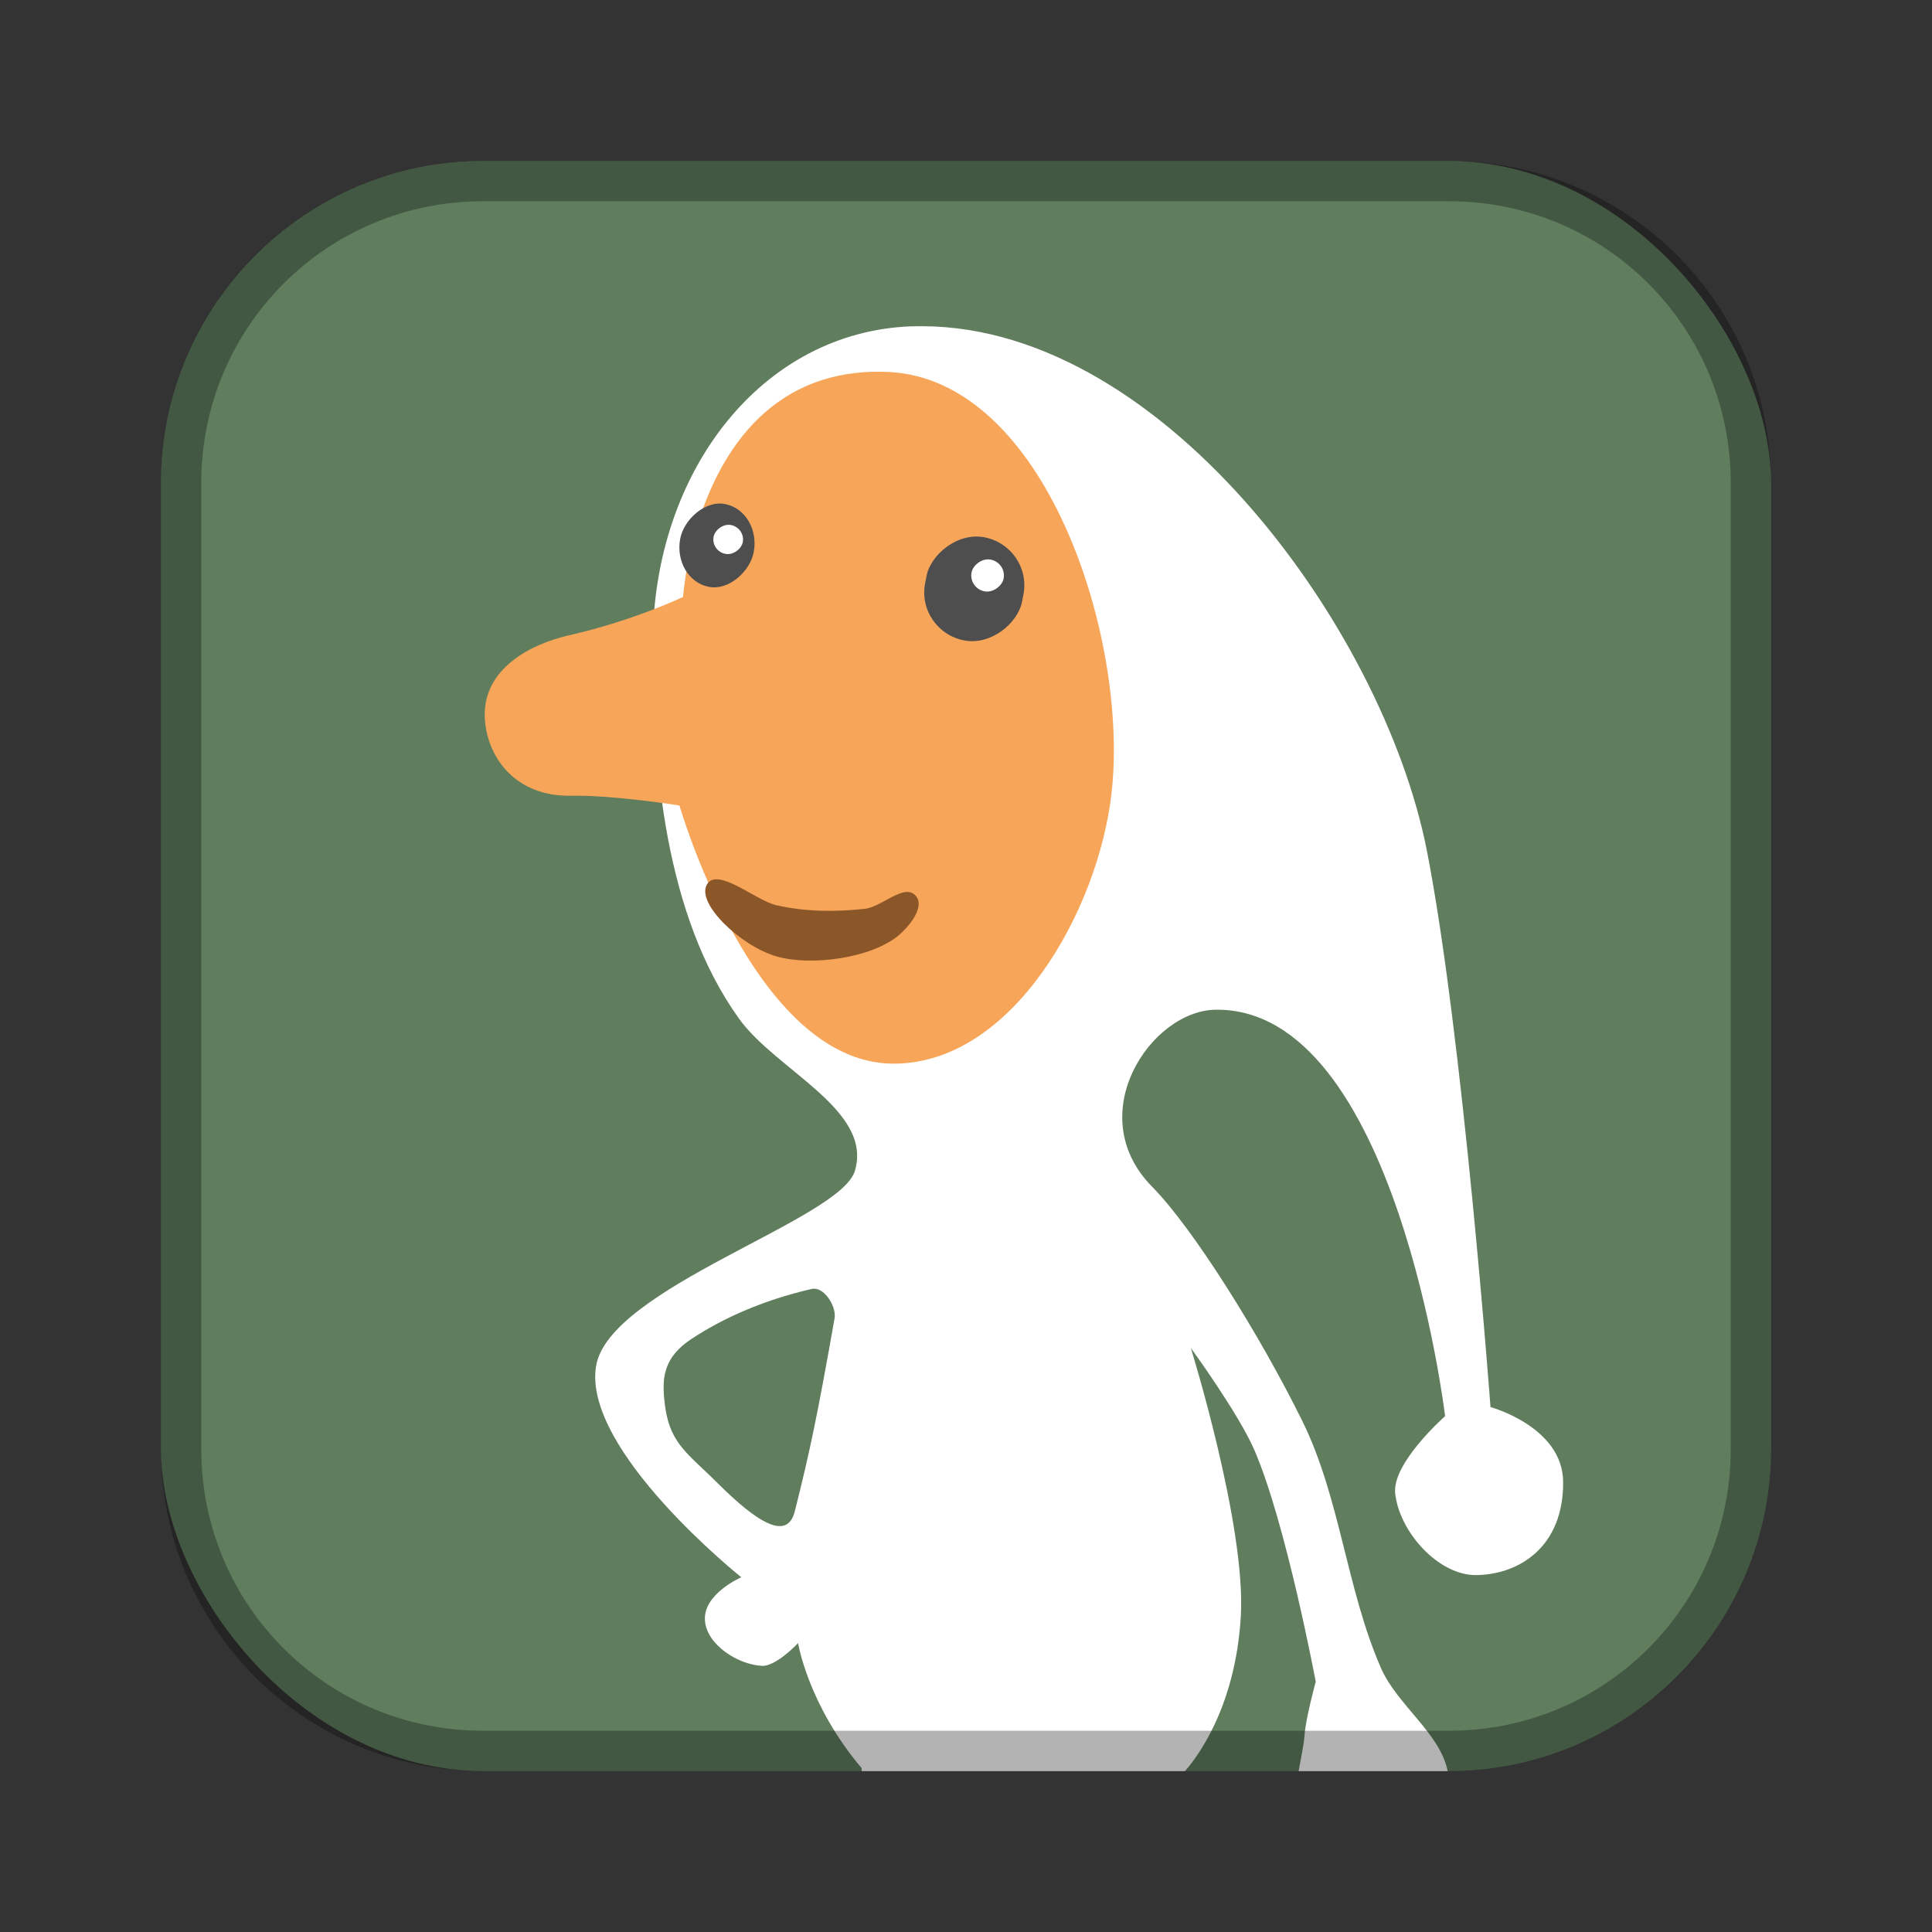 <?xml version="1.0" encoding="UTF-8"?>
<!-- Created with Inkscape (http://www.inkscape.org/) -->
<svg id="SVGRoot" width="48px" height="48px" version="1.1" viewBox="0 0 48 48" xmlns="http://www.w3.org/2000/svg" xmlns:cc="http://creativecommons.org/ns#" xmlns:dc="http://purl.org/dc/elements/1.1/" xmlns:rdf="http://www.w3.org/1999/02/22-rdf-syntax-ns#">
 <rect x="0" y="0" width="48" height="48" fill="#333333" stroke="none"/>
 <defs id="defs815">
  <style id="style819">.cls-1{fill:none;stroke:#fff;stroke-linecap:round;stroke-linejoin:round;}</style>
  <style id="style2">.a{fill:none;stroke:#b1b5bd;stroke-linecap:round;stroke-linejoin:round;isolation:isolate;opacity:0.63;}</style>
  <style id="style2-5">.a{fill:none;stroke:#b1b5bd;stroke-linecap:round;stroke-linejoin:round;isolation:isolate;opacity:0.63;}</style>
  <style id="style819-0">.cls-1{fill:none;stroke:#fff;stroke-linecap:round;stroke-linejoin:round;}</style>
  <style id="style2-44">.a{fill:none;stroke:#b1b5bd;stroke-linecap:round;stroke-linejoin:round;isolation:isolate;opacity:0.63;}</style>
  <style id="style2-4">.a{fill:none;stroke:#b1b5bd;stroke-linecap:round;stroke-linejoin:round;isolation:isolate;opacity:0.63;}</style>
  <style id="style819-2">.cls-1{fill:none;stroke:#fff;stroke-linecap:round;stroke-linejoin:round;}</style>
  <style id="style2-50">.a{fill:none;stroke:#b1b5bd;stroke-linecap:round;stroke-linejoin:round;isolation:isolate;opacity:0.63;}</style>
 </defs>
 <g id="layer1">
  <rect id="rect1373-5" x="4" y="4" width="40" height="40" ry="8" fill="#607d5e" fill-rule="evenodd" style="paint-order:stroke fill markers"/>
  <path id="path829" d="m22.65 8.107c-3.705 0.13-6.403 3.579-6.432 7.84-0.02 3.074 0.307 6.806 2.144 9.363 0.924 1.286 3.332 2.265 2.877 3.781-0.367 1.222-6.112 2.904-6.43 4.85-0.342 2.095 3.609 5.246 3.609 5.246s-0.95 0.408-0.904 1.072c0.041 0.601 0.811 1.094 1.412 1.129 0.354 0.021 0.902-0.566 0.902-0.566 0 2e-6 0.243 1.526 1.578 3.106-6.02e-4 0.015 0.002 0.056 0.002 0.072h8.033c0.208-0.231 1.253-1.492 1.387-3.853 0.128-2.253-1.242-6.656-1.242-6.656s1.185 1.624 1.58 2.539c0.787 1.821 1.523 5.752 1.523 5.752s-0.249 0.896-0.281 1.355c-0.017 0.238-0.092 0.562-0.143 0.863h3.701c-0.189-0.94-1.255-1.64-1.656-2.557-0.859-1.962-1.011-4.228-1.959-6.148-1.056-2.138-2.71-4.78-3.725-5.809-1.77-1.793-0.033-4.384 1.582-4.4 4.482-0.044 5.695 10.098 5.695 10.098 0 0-1.321 1.161-1.24 1.918 0.101 0.952 1.072 2.049 2.029 2.031 1.051-0.02 2.152-0.697 2.144-2.312-0.006-1.372-1.805-1.863-1.805-1.863s-0.688-9.27-1.58-13.82c-1.1-5.609-6.719-13.243-12.805-13.029zm-2.482 23.916c0.038-0.009 0.076-0.007 0.113 0 0.261 0.053 0.5 0.469 0.453 0.734-0.42 2.378-0.612 3.306-0.988 4.793-0.19 0.751-0.95 0.261-1.918-0.703-0.794-0.792-1.231-0.998-1.328-2.115-0.047-0.536 0.007-1.023 0.68-1.467 0.758-0.5 1.748-0.956 2.988-1.242z" fill="#fff" stroke-width=".332"/>
  <path id="path863" d="m27.617 19.699c0.433-3.858-1.649-10.296-5.566-10.459-4.704-0.195-5.08 5.59-5.08 5.59s-1.223 0.589-2.851 0.958c-0.887 0.201-2.121 0.801-2.076 2.028 0.035 0.944 0.716 1.981 2.147 1.954 1.05-0.02 2.69 0.243 2.69 0.243s1.833 6.378 5.289 6.413c2.972 0.03 5.119-3.804 5.447-6.729z" fill="#f6a559"/>
  <path id="path865" d="m22.753 22.258c-0.285-0.328-0.836 0.276-1.271 0.322-0.734 0.078-1.485 0.075-2.204-0.093-0.508-0.119-1.459-0.96-1.716-0.51-0.268 0.469 0.835 1.526 1.735 1.786 0.856 0.247 2.369 0.043 3.042-0.535 0.268-0.23 0.644-0.704 0.413-0.97z" fill="#8b5628"/>
  <rect id="rect867" transform="matrix(-.983 -.185 -.189 .982 0 0)" x="-27.753" y="8.595" width="2.45" height="2.611" rx="1.225" ry="1.213" fill="#4e4e4e" fill-rule="evenodd" style="paint-order:stroke fill markers"/>
  <rect id="rect869" transform="matrix(-.983 -.185 -.189 .982 0 0)" x="-20.976" y="8.975" width="1.856" height="2.096" rx=".928" ry="1.048" fill="#4e4e4e" fill-rule="evenodd" style="paint-order:stroke fill markers"/>
  <rect id="rect871" transform="matrix(-.983 -.185 -.189 .982 0 0)" x="-27.195" y="9.111" width=".811" height=".803" rx=".845" ry=".803" fill="#fff" fill-rule="evenodd" style="paint-order:stroke fill markers"/>
  <rect id="rect873" transform="matrix(-.983 -.185 -.189 .982 0 0)" x="-20.662" y="9.46" width=".737" height=".73" rx=".928" ry=".73" fill="#fff" fill-rule="evenodd" style="paint-order:stroke fill markers"/>
  <path id="rect817" d="m12 4c-4.432 0-8 3.568-8 8v24c0 4.432 3.568 8 8 8h24c4.432 0 8-3.568 8-8v-24c0-4.432-3.568-8-8-8h-24zm0 1h24c3.878 0 7 3.122 7 7v24c0 3.878-3.122 7-7 7h-24c-3.878 0-7-3.122-7-7v-24c0-3.878 3.122-7 7-7z" fill-rule="evenodd" opacity=".3" style="paint-order:stroke fill markers"/>
 </g>
</svg>
